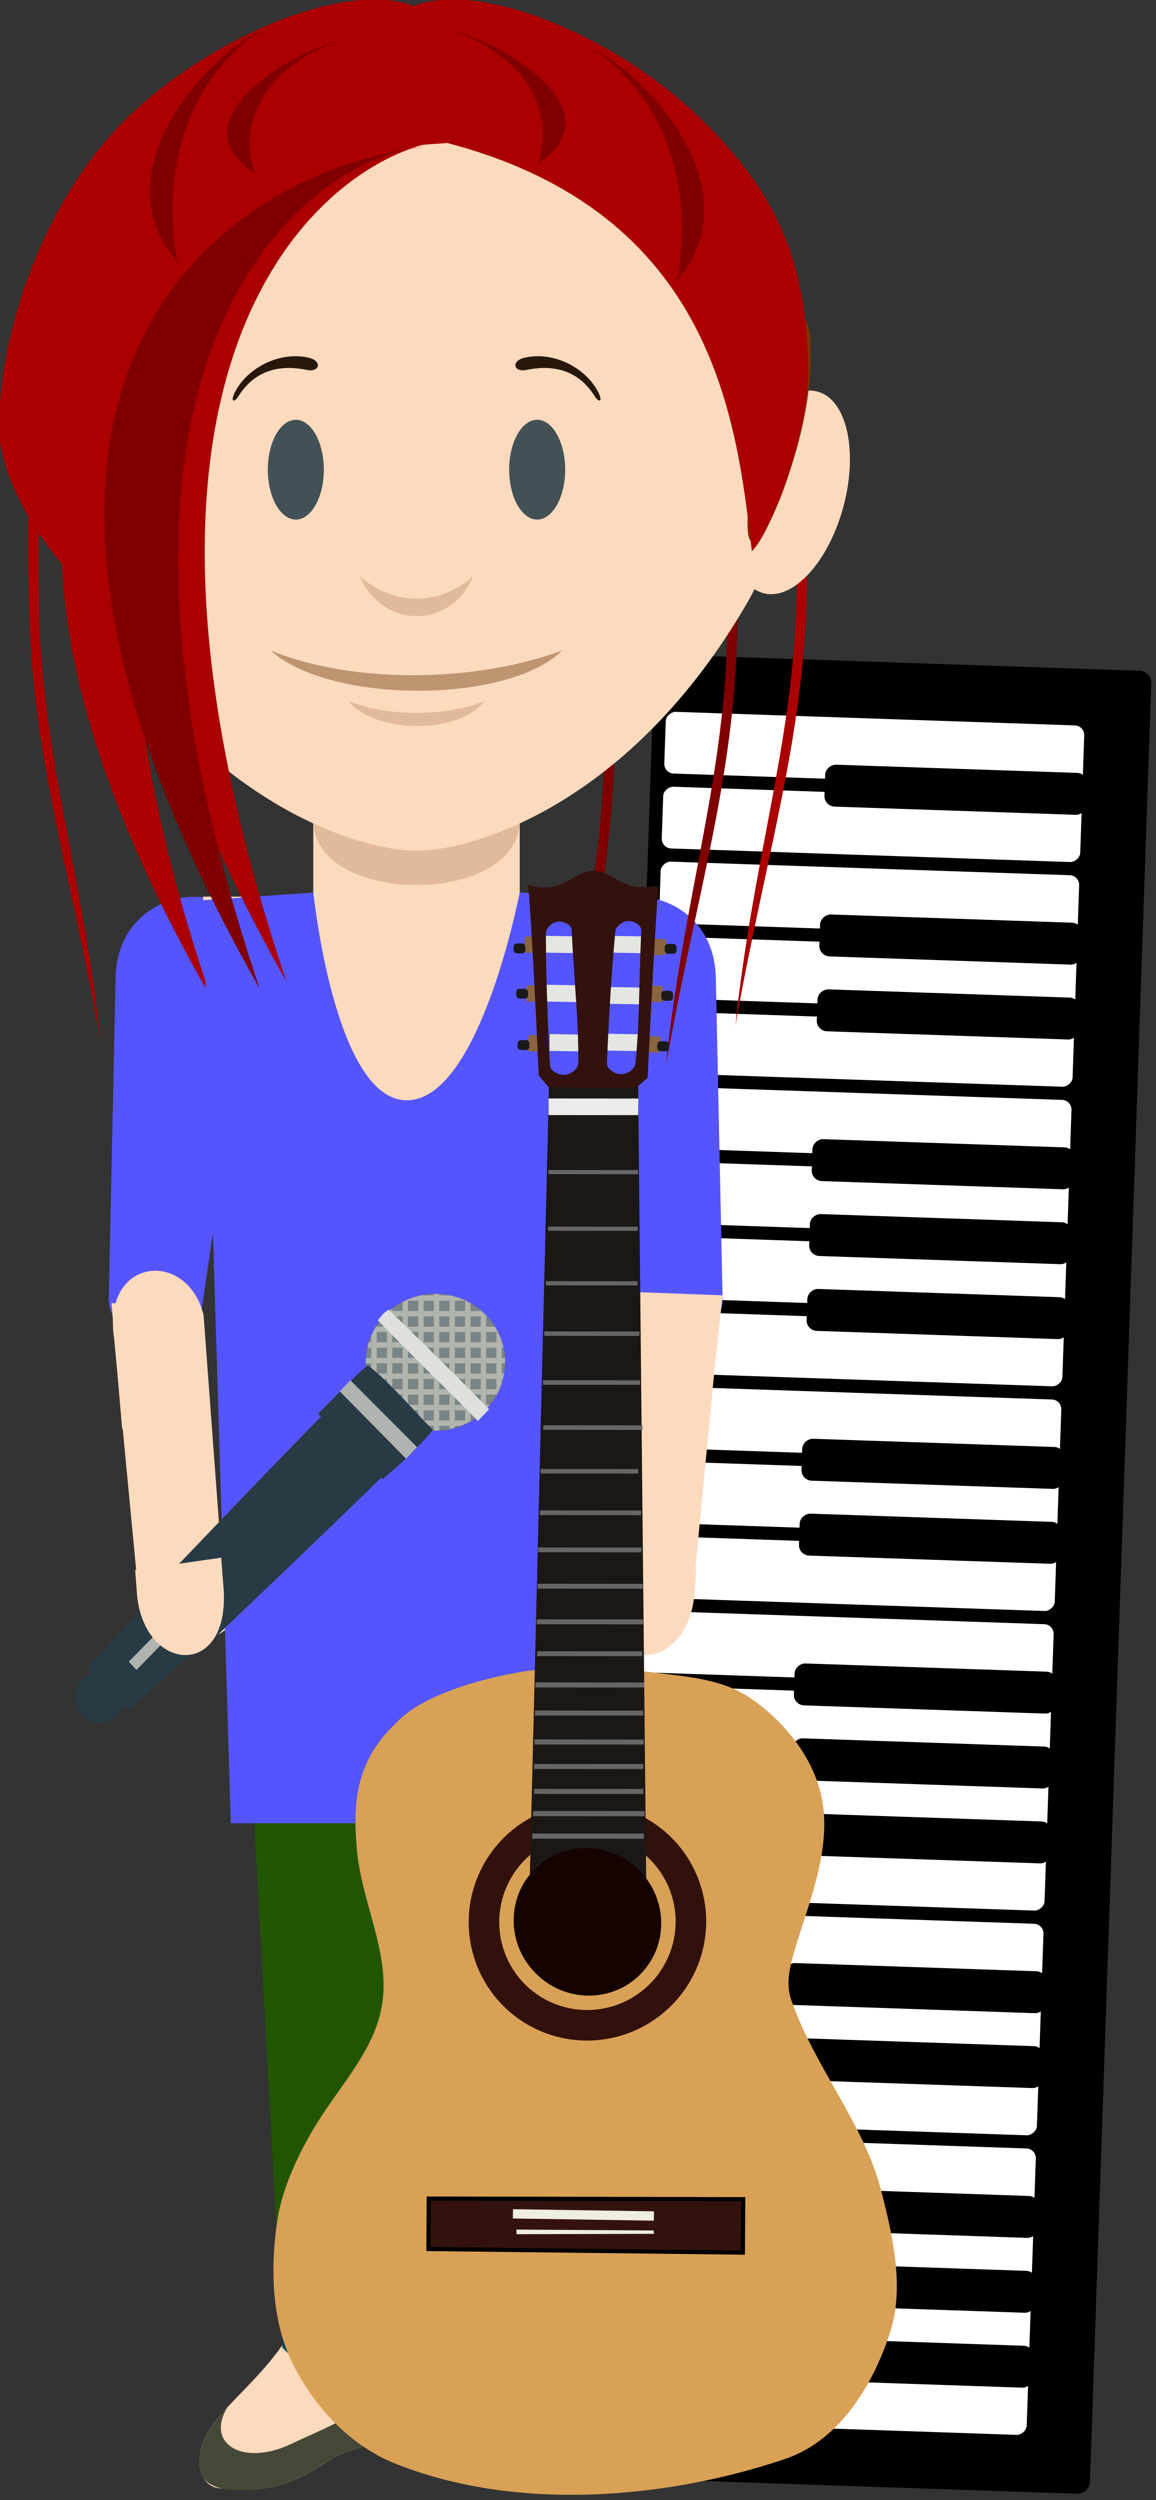 <?xml version="1.0" encoding="UTF-8" standalone="no"?>
<!-- Created with Inkscape (http://www.inkscape.org/) -->

<svg
   xmlns:dc="http://purl.org/dc/elements/1.1/"
   xmlns:cc="http://creativecommons.org/ns#"
   xmlns:rdf="http://www.w3.org/1999/02/22-rdf-syntax-ns#"
   xmlns:svg="http://www.w3.org/2000/svg"
   xmlns="http://www.w3.org/2000/svg"
   xmlns:sodipodi="http://sodipodi.sourceforge.net/DTD/sodipodi-0.dtd"
   xmlns:inkscape="http://www.inkscape.org/namespaces/inkscape"
   width="32.365mm"
   height="69.991mm"
   viewBox="0 0 114.68 248"
   id="svg12295"
   version="1.1"
   inkscape:version="0.91 r13725"
   sodipodi:docname="maria.svg"
   inkscape:export-filename="/home/piccolina/Escritorio/fundacion/megamente-web/Megamente/img/quien-soy/ejercicio3/maria.png"
   inkscape:export-xdpi="90"
   inkscape:export-ydpi="90">
  <rect x="0" y="0" width="114.68" height="248" fill="#333333" stroke="none"/>
  <defs
     id="defs12297" />
  <sodipodi:namedview
     id="base"
     pagecolor="#ffffff"
     bordercolor="#666666"
     borderopacity="1.0"
     inkscape:pageopacity="0.0"
     inkscape:pageshadow="2"
     inkscape:zoom="0.7"
     inkscape:cx="-244.83977"
     inkscape:cy="136.47573"
     inkscape:document-units="px"
     inkscape:current-layer="layer1"
     showgrid="false"
     fit-margin-top="0"
     fit-margin-left="0"
     fit-margin-right="0"
     fit-margin-bottom="0"
     inkscape:window-width="1366"
     inkscape:window-height="710"
     inkscape:window-x="0"
     inkscape:window-y="25"
     inkscape:window-maximized="1" />
  <g
     inkscape:label="Capa 1"
     inkscape:groupmode="layer"
     id="layer1"
     transform="translate(-346.912,-287.003)">
    <g
       id="g240"
       transform="matrix(1.25,0,0,-1.25,376.372,394.785)"
       style="fill:#e3687f;fill-opacity:1" />
    <g
       id="g4325"
       transform="matrix(0.78,0,0,0.78,76.24,117.576)">
      <g
         inkscape:label="Capa 1"
         id="layer1-2"
         transform="matrix(0.999,0.034,-0.034,0.999,-45.205,485.96)">
        <g
           id="g4572"
           transform="matrix(1.679,0,0,1.679,-112.309,-81.065)">
          <g
             transform="matrix(0,1,-1,0,492.529,-197.737)"
             id="g4461">
            <rect
               style="opacity:1;fill:#000000;fill-opacity:1;stroke:none;stroke-width:4;stroke-linejoin:round;stroke-miterlimit:4;stroke-dasharray:none;stroke-dashoffset:0;stroke-opacity:1"
               id="rect4147"
               width="138.214"
               height="37.679"
               x="125.893"
               y="108.568"
               ry="0.895" />
            <rect
               style="opacity:1;fill:#ffffff;fill-opacity:1;stroke:#000000;stroke-width:0.5;stroke-linejoin:round;stroke-miterlimit:4;stroke-dasharray:none;stroke-dashoffset:0;stroke-opacity:1"
               id="rect4149"
               width="5.179"
               height="32.232"
               x="129.946"
               y="113.255"
               ry="0.98" />
            <rect
               style="opacity:1;fill:#ffffff;fill-opacity:1;stroke:#000000;stroke-width:0.5;stroke-linejoin:round;stroke-miterlimit:4;stroke-dasharray:none;stroke-dashoffset:0;stroke-opacity:1"
               id="rect4149-3"
               width="5.179"
               height="32.232"
               x="135.625"
               y="113.255"
               ry="0.98" />
            <rect
               style="opacity:1;fill:#ffffff;fill-opacity:1;stroke:#000000;stroke-width:0.5;stroke-linejoin:round;stroke-miterlimit:4;stroke-dasharray:none;stroke-dashoffset:0;stroke-opacity:1"
               id="rect4149-6"
               width="5.179"
               height="32.232"
               x="141.304"
               y="113.255"
               ry="0.98" />
            <rect
               style="opacity:1;fill:#ffffff;fill-opacity:1;stroke:#000000;stroke-width:0.5;stroke-linejoin:round;stroke-miterlimit:4;stroke-dasharray:none;stroke-dashoffset:0;stroke-opacity:1"
               id="rect4149-7"
               width="5.179"
               height="32.232"
               x="146.982"
               y="113.255"
               ry="0.98" />
            <rect
               style="opacity:1;fill:#ffffff;fill-opacity:1;stroke:#000000;stroke-width:0.5;stroke-linejoin:round;stroke-miterlimit:4;stroke-dasharray:none;stroke-dashoffset:0;stroke-opacity:1"
               id="rect4149-7-5"
               width="5.179"
               height="32.232"
               x="152.661"
               y="113.255"
               ry="0.98" />
            <rect
               style="opacity:1;fill:#ffffff;fill-opacity:1;stroke:#000000;stroke-width:0.5;stroke-linejoin:round;stroke-miterlimit:4;stroke-dasharray:none;stroke-dashoffset:0;stroke-opacity:1"
               id="rect4149-7-6"
               width="5.179"
               height="32.232"
               x="158.339"
               y="113.255"
               ry="0.98" />
            <rect
               style="opacity:1;fill:#ffffff;fill-opacity:1;stroke:#000000;stroke-width:0.5;stroke-linejoin:round;stroke-miterlimit:4;stroke-dasharray:none;stroke-dashoffset:0;stroke-opacity:1"
               id="rect4149-7-2"
               width="5.179"
               height="32.232"
               x="164.018"
               y="113.255"
               ry="0.98" />
            <rect
               style="opacity:1;fill:#ffffff;fill-opacity:1;stroke:#000000;stroke-width:0.5;stroke-linejoin:round;stroke-miterlimit:4;stroke-dasharray:none;stroke-dashoffset:0;stroke-opacity:1"
               id="rect4149-7-9"
               width="5.179"
               height="32.232"
               x="169.696"
               y="113.255"
               ry="0.98" />
            <rect
               style="opacity:1;fill:#ffffff;fill-opacity:1;stroke:#000000;stroke-width:0.5;stroke-linejoin:round;stroke-miterlimit:4;stroke-dasharray:none;stroke-dashoffset:0;stroke-opacity:1"
               id="rect4149-7-1"
               width="5.179"
               height="32.232"
               x="175.375"
               y="113.255"
               ry="0.98" />
            <rect
               style="opacity:1;fill:#ffffff;fill-opacity:1;stroke:#000000;stroke-width:0.5;stroke-linejoin:round;stroke-miterlimit:4;stroke-dasharray:none;stroke-dashoffset:0;stroke-opacity:1"
               id="rect4149-7-27"
               width="5.179"
               height="32.232"
               x="181.054"
               y="113.255"
               ry="0.98" />
            <rect
               style="opacity:1;fill:#ffffff;fill-opacity:1;stroke:#000000;stroke-width:0.5;stroke-linejoin:round;stroke-miterlimit:4;stroke-dasharray:none;stroke-dashoffset:0;stroke-opacity:1"
               id="rect4149-7-0"
               width="5.179"
               height="32.232"
               x="186.732"
               y="113.255"
               ry="0.98" />
            <rect
               style="opacity:1;fill:#ffffff;fill-opacity:1;stroke:#000000;stroke-width:0.5;stroke-linejoin:round;stroke-miterlimit:4;stroke-dasharray:none;stroke-dashoffset:0;stroke-opacity:1"
               id="rect4149-7-93"
               width="5.179"
               height="32.232"
               x="192.411"
               y="113.255"
               ry="0.98" />
            <rect
               style="opacity:1;fill:#ffffff;fill-opacity:1;stroke:#000000;stroke-width:0.5;stroke-linejoin:round;stroke-miterlimit:4;stroke-dasharray:none;stroke-dashoffset:0;stroke-opacity:1"
               id="rect4149-7-60"
               width="5.179"
               height="32.232"
               x="198.089"
               y="113.255"
               ry="0.98" />
            <rect
               style="opacity:1;fill:#ffffff;fill-opacity:1;stroke:#000000;stroke-width:0.5;stroke-linejoin:round;stroke-miterlimit:4;stroke-dasharray:none;stroke-dashoffset:0;stroke-opacity:1"
               id="rect4149-7-62"
               width="5.179"
               height="32.232"
               x="203.768"
               y="113.255"
               ry="0.98" />
            <rect
               style="opacity:1;fill:#ffffff;fill-opacity:1;stroke:#000000;stroke-width:0.5;stroke-linejoin:round;stroke-miterlimit:4;stroke-dasharray:none;stroke-dashoffset:0;stroke-opacity:1"
               id="rect4149-7-61"
               width="5.179"
               height="32.232"
               x="209.446"
               y="113.255"
               ry="0.98" />
            <rect
               style="opacity:1;fill:#ffffff;fill-opacity:1;stroke:#000000;stroke-width:0.5;stroke-linejoin:round;stroke-miterlimit:4;stroke-dasharray:none;stroke-dashoffset:0;stroke-opacity:1"
               id="rect4149-7-8"
               width="5.179"
               height="32.232"
               x="215.125"
               y="113.255"
               ry="0.98" />
            <rect
               style="opacity:1;fill:#ffffff;fill-opacity:1;stroke:#000000;stroke-width:0.5;stroke-linejoin:round;stroke-miterlimit:4;stroke-dasharray:none;stroke-dashoffset:0;stroke-opacity:1"
               id="rect4149-7-7"
               width="5.179"
               height="32.232"
               x="220.804"
               y="113.255"
               ry="0.98" />
            <rect
               style="opacity:1;fill:#ffffff;fill-opacity:1;stroke:#000000;stroke-width:0.5;stroke-linejoin:round;stroke-miterlimit:4;stroke-dasharray:none;stroke-dashoffset:0;stroke-opacity:1"
               id="rect4149-7-92"
               width="5.179"
               height="32.232"
               x="226.482"
               y="113.255"
               ry="0.98" />
            <rect
               style="opacity:1;fill:#ffffff;fill-opacity:1;stroke:#000000;stroke-width:0.5;stroke-linejoin:round;stroke-miterlimit:4;stroke-dasharray:none;stroke-dashoffset:0;stroke-opacity:1"
               id="rect4149-7-02"
               width="5.179"
               height="32.232"
               x="232.161"
               y="113.255"
               ry="0.98" />
            <rect
               style="opacity:1;fill:#ffffff;fill-opacity:1;stroke:#000000;stroke-width:0.5;stroke-linejoin:round;stroke-miterlimit:4;stroke-dasharray:none;stroke-dashoffset:0;stroke-opacity:1"
               id="rect4149-7-3"
               width="5.179"
               height="32.232"
               x="237.839"
               y="113.255"
               ry="0.98" />
            <rect
               style="opacity:1;fill:#ffffff;fill-opacity:1;stroke:#000000;stroke-width:0.5;stroke-linejoin:round;stroke-miterlimit:4;stroke-dasharray:none;stroke-dashoffset:0;stroke-opacity:1"
               id="rect4149-7-75"
               width="5.179"
               height="32.232"
               x="243.518"
               y="113.255"
               ry="0.98" />
            <rect
               style="opacity:1;fill:#ffffff;fill-opacity:1;stroke:#000000;stroke-width:0.5;stroke-linejoin:round;stroke-miterlimit:4;stroke-dasharray:none;stroke-dashoffset:0;stroke-opacity:1"
               id="rect4149-7-922"
               width="5.179"
               height="32.232"
               x="249.196"
               y="113.255"
               ry="0.98" />
            <rect
               style="opacity:1;fill:#ffffff;fill-opacity:1;stroke:#000000;stroke-width:0.5;stroke-linejoin:round;stroke-miterlimit:4;stroke-dasharray:none;stroke-dashoffset:0;stroke-opacity:1"
               id="rect4149-7-89"
               width="5.179"
               height="32.232"
               x="254.875"
               y="113.255"
               ry="0.98" />
            <rect
               style="opacity:1;fill:#000000;fill-opacity:1;stroke:#000000;stroke-width:0.516;stroke-linejoin:round;stroke-miterlimit:4;stroke-dasharray:none;stroke-dashoffset:0;stroke-opacity:1"
               id="rect4178-5"
               width="2.663"
               height="19.359"
               x="134.044"
               y="113.408"
               ry="0.533" />
            <rect
               style="opacity:1;fill:#000000;fill-opacity:1;stroke:#000000;stroke-width:0.516;stroke-linejoin:round;stroke-miterlimit:4;stroke-dasharray:none;stroke-dashoffset:0;stroke-opacity:1"
               id="rect4178-5-7"
               width="2.663"
               height="19.359"
               x="145.401"
               y="113.408"
               ry="0.533" />
            <rect
               style="opacity:1;fill:#000000;fill-opacity:1;stroke:#000000;stroke-width:0.516;stroke-linejoin:round;stroke-miterlimit:4;stroke-dasharray:none;stroke-dashoffset:0;stroke-opacity:1"
               id="rect4178-5-3"
               width="2.663"
               height="19.359"
               x="151.079"
               y="113.408"
               ry="0.533" />
            <rect
               style="opacity:1;fill:#000000;fill-opacity:1;stroke:#000000;stroke-width:0.516;stroke-linejoin:round;stroke-miterlimit:4;stroke-dasharray:none;stroke-dashoffset:0;stroke-opacity:1"
               id="rect4178-5-6"
               width="2.663"
               height="19.359"
               x="162.436"
               y="113.408"
               ry="0.533" />
            <rect
               style="opacity:1;fill:#000000;fill-opacity:1;stroke:#000000;stroke-width:0.516;stroke-linejoin:round;stroke-miterlimit:4;stroke-dasharray:none;stroke-dashoffset:0;stroke-opacity:1"
               id="rect4178-5-1"
               width="2.663"
               height="19.359"
               x="168.115"
               y="113.408"
               ry="0.533" />
            <rect
               style="opacity:1;fill:#000000;fill-opacity:1;stroke:#000000;stroke-width:0.516;stroke-linejoin:round;stroke-miterlimit:4;stroke-dasharray:none;stroke-dashoffset:0;stroke-opacity:1"
               id="rect4178-5-2"
               width="2.663"
               height="19.359"
               x="173.794"
               y="113.408"
               ry="0.533" />
            <rect
               style="opacity:1;fill:#000000;fill-opacity:1;stroke:#000000;stroke-width:0.516;stroke-linejoin:round;stroke-miterlimit:4;stroke-dasharray:none;stroke-dashoffset:0;stroke-opacity:1"
               id="rect4178-5-9"
               width="2.663"
               height="19.359"
               x="185.151"
               y="113.408"
               ry="0.533" />
            <rect
               style="opacity:1;fill:#000000;fill-opacity:1;stroke:#000000;stroke-width:0.516;stroke-linejoin:round;stroke-miterlimit:4;stroke-dasharray:none;stroke-dashoffset:0;stroke-opacity:1"
               id="rect4178-5-31"
               width="2.663"
               height="19.359"
               x="190.829"
               y="113.408"
               ry="0.533" />
            <rect
               style="opacity:1;fill:#000000;fill-opacity:1;stroke:#000000;stroke-width:0.516;stroke-linejoin:round;stroke-miterlimit:4;stroke-dasharray:none;stroke-dashoffset:0;stroke-opacity:1"
               id="rect4178-5-94"
               width="2.663"
               height="19.359"
               x="202.187"
               y="113.408"
               ry="0.533" />
            <rect
               style="opacity:1;fill:#000000;fill-opacity:1;stroke:#000000;stroke-width:0.516;stroke-linejoin:round;stroke-miterlimit:4;stroke-dasharray:none;stroke-dashoffset:0;stroke-opacity:1"
               id="rect4178-5-78"
               width="2.663"
               height="19.359"
               x="207.865"
               y="113.408"
               ry="0.533" />
            <rect
               style="opacity:1;fill:#000000;fill-opacity:1;stroke:#000000;stroke-width:0.516;stroke-linejoin:round;stroke-miterlimit:4;stroke-dasharray:none;stroke-dashoffset:0;stroke-opacity:1"
               id="rect4178-5-4"
               width="2.663"
               height="19.359"
               x="213.544"
               y="113.408"
               ry="0.533" />
            <rect
               style="opacity:1;fill:#000000;fill-opacity:1;stroke:#000000;stroke-width:0.516;stroke-linejoin:round;stroke-miterlimit:4;stroke-dasharray:none;stroke-dashoffset:0;stroke-opacity:1"
               id="rect4178-5-5"
               width="2.663"
               height="19.359"
               x="224.901"
               y="113.408"
               ry="0.533" />
            <rect
               style="opacity:1;fill:#000000;fill-opacity:1;stroke:#000000;stroke-width:0.516;stroke-linejoin:round;stroke-miterlimit:4;stroke-dasharray:none;stroke-dashoffset:0;stroke-opacity:1"
               id="rect4178-5-0"
               width="2.663"
               height="19.359"
               x="230.579"
               y="113.408"
               ry="0.533" />
            <rect
               style="opacity:1;fill:#000000;fill-opacity:1;stroke:#000000;stroke-width:0.516;stroke-linejoin:round;stroke-miterlimit:4;stroke-dasharray:none;stroke-dashoffset:0;stroke-opacity:1"
               id="rect4178-5-36"
               width="2.663"
               height="19.359"
               x="241.937"
               y="113.408"
               ry="0.533" />
            <rect
               style="opacity:1;fill:#000000;fill-opacity:1;stroke:#000000;stroke-width:0.516;stroke-linejoin:round;stroke-miterlimit:4;stroke-dasharray:none;stroke-dashoffset:0;stroke-opacity:1"
               id="rect4178-5-10"
               width="2.663"
               height="19.359"
               x="247.615"
               y="113.408"
               ry="0.533" />
            <rect
               style="opacity:1;fill:#000000;fill-opacity:1;stroke:#000000;stroke-width:0.516;stroke-linejoin:round;stroke-miterlimit:4;stroke-dasharray:none;stroke-dashoffset:0;stroke-opacity:1"
               id="rect4178-5-63"
               width="2.663"
               height="19.359"
               x="253.294"
               y="113.408"
               ry="0.533" />
          </g>
        </g>
      </g>
      <g
         transform="matrix(1.25,0,0,-1.25,424.501,416.28)"
         id="g180">
        <path
           inkscape:connector-curvature="0"
           id="path182"
           style="fill:#fcdabe;fill-opacity:1;fill-rule:evenodd;stroke:none"
           d="m 0,0 1.891,25.454 c 1.636,6.744 10.463,6.593 9.185,-1.768 L 8.677,-1.223 0,0 Z" />
      </g>
      <g
         style="fill:#37abc8;fill-opacity:1"
         transform="matrix(1.25,0,0,-1.25,379.069,340.187)"
         id="g188">
        <path
           inkscape:connector-curvature="0"
           id="path190"
           style="fill:#5555ff;fill-opacity:1;fill-rule:evenodd;stroke:none"
           d="m 0,0 -5.284,-35.936 c -0.644,-4.383 -9.376,-1.982 -9.292,2.069 l 0.691,32.788 C -13.664,9.472 1.457,9.906 0,0" />
      </g>
      <g
         style="fill:#5555ff;fill-opacity:1"
         transform="matrix(1.25,0,0,-1.25,420.701,340.187)"
         id="g192">
        <path
           inkscape:connector-curvature="0"
           id="path194"
           style="fill:#5555ff;fill-opacity:1;fill-rule:evenodd;stroke:none"
           d="m 0,0 5.284,-35.936 c 0.644,-4.383 9.376,-1.982 9.292,2.07 L 13.887,-1.079 C 13.665,9.471 -1.457,9.906 0,0" />
      </g>
      <g
         transform="matrix(1.25,0,0,-1.25,427.154,331.238)"
         id="g196">
        <path
           inkscape:connector-curvature="0"
           id="path198"
           style="fill:#fcdabe;fill-opacity:1;fill-rule:evenodd;stroke:none"
           d="m 0,0 -8.326,-62.257 -13.705,0 -14.2,0 L -43.465,0 0,0 Z" />
      </g>
      <g
         transform="matrix(1.25,0,0,-1.25,375.269,416.28)"
         id="g176">
        <path
           inkscape:connector-curvature="0"
           id="path178"
           style="fill:#fcdabe;fill-opacity:1;fill-rule:evenodd;stroke:none"
           d="m 0,0 -1.891,25.454 c -1.634,6.744 -10.373,5.938 -9.096,-2.424 L -8.677,-1.223 0,0 Z" />
      </g>
      <g
         transform="matrix(1.25,0,0,-1.25,382.992,515.345)"
         id="g200">
        <path
           inkscape:connector-curvature="0"
           id="path202"
           style="fill:#fcdabe;fill-opacity:1;fill-rule:evenodd;stroke:none"
           d="m 0,0 c -3.09,-4.474 -7.206,-7.048 -8.235,-10.275 -0.581,-1.826 -0.148,-4.133 1.706,-4.363 7.978,-0.987 10.297,2.933 13.139,3.729 C 11.522,-9.531 11.647,-6.706 9.661,0 7.673,6.706 2.487,4.185 0,0" />
      </g>
      <g
         style="fill:#fcdabe;fill-opacity:1"
         transform="matrix(1.25,0,0,-1.25,377.17,409.059)"
         id="g204">
        <path
           sodipodi:nodetypes="ccccccccc"
           inkscape:connector-curvature="0"
           id="path206"
           style="fill:#225500;fill-opacity:1;fill-rule:evenodd;stroke:none"
           d="M 0,0 36.508,0 31.958,-84.992 22.19,-85.028 l -1.965,64.67 c -0.155,5.128 -3.786,5.158 -3.942,0 l -1.964,-64.67 -9.661,0 z" />
      </g>
      <g
         transform="matrix(1.25,0,0,-1.25,425.42,415.323)"
         id="g208">
        <path
           inkscape:connector-curvature="0"
           id="path210"
           style="fill:#fcdabe;fill-opacity:1;fill-rule:evenodd;stroke:none"
           d="m 0,0 0,0 c -0.352,0.237 -0.793,-0.239 -0.825,-0.656 l -0.46,-6.162 c -0.032,-0.417 0.369,-0.624 0.721,-0.861 l 0,-10e-4 c 0.353,-0.237 0.793,0.239 0.825,0.657 l 0.46,6.161 C 0.753,-0.445 0.424,-0.056 0,0" />
      </g>
      <g
         transform="matrix(1.25,0,0,-1.25,424.369,418.617)"
         id="g212">
        <path
           inkscape:connector-curvature="0"
           id="path214"
           style="fill:#fcdabe;fill-opacity:1;fill-rule:evenodd;stroke:none"
           d="M 0,0 0.202,2.65 8.956,1.39 8.755,-1.26 C 7.907,-9.239 -0.993,-9.688 0,0" />
      </g>
      <g
         transform="matrix(1.25,0,0,-1.25,399.987,289.062)"
         id="g216">
        <path
           inkscape:connector-curvature="0"
           id="path218"
           style="fill:#fcdabe;fill-opacity:1;fill-rule:evenodd;stroke:none"
           d="m 0,0 0,0 c 5.778,0 10.504,-4.726 10.504,-10.503 l 0,-22.805 c 0,-5.777 -4.726,-10.503 -10.504,-10.503 -5.776,0 -10.502,4.726 -10.502,10.503 l 0,22.805 C -10.502,-4.726 -5.776,0 0,0" />
      </g>
      <g
         transform="matrix(1.25,0,0,-1.25,413.116,321.548)"
         id="g220">
        <path
           inkscape:connector-curvature="0"
           id="path222"
           style="fill:#e0ba9b;fill-opacity:1;fill-rule:evenodd;stroke:none"
           d="M 0,0 0,0 C 0,-8.77 -21.005,-8.77 -21.005,0 -21.005,8.769 0,8.769 0,0" />
      </g>
      <path
         sodipodi:nodetypes="cacac"
         inkscape:connector-curvature="0"
         id="path322-5-3-5"
         style="fill:#800000;fill-opacity:1;fill-rule:evenodd;stroke:none"
         d="m 436.402,262.653 c 5.111,1.572 4.602,23.264 4.371,35.029 -0.364,18.592 -5.283,33.654 -9.071,55.043 2.179,-20.802 7.244,-35.699 7.777,-53.817 0.357,-12.123 0.056,-35.765 -3.078,-36.256 z" />
      <path
         sodipodi:nodetypes="cacac"
         inkscape:connector-curvature="0"
         id="path322-5-3-6"
         style="fill:#800000;fill-opacity:1;fill-rule:evenodd;stroke:none"
         d="m 420.745,278.31 c 5.111,1.572 4.602,23.264 4.371,35.029 -0.364,18.592 -5.283,33.654 -9.071,55.043 2.179,-20.802 7.244,-35.699 7.777,-53.817 0.357,-12.123 0.056,-35.765 -3.078,-36.256 z" />
      <g
         transform="matrix(1.25,0,0,-1.25,399.987,221.035)"
         id="g224">
        <path
           inkscape:connector-curvature="0"
           id="path226"
           style="fill:#fcdabe;fill-opacity:1;fill-rule:evenodd;stroke:none"
           d="M 0,0 C -45.955,0 -42.435,-43.08 -33.667,-58.237 -21.701,-78.922 -5.608,-83.499 0,-83.499 c 5.61,0 21.703,4.577 33.669,25.262 C 42.437,-43.08 45.956,0 0,0" />
      </g>
      <g
         transform="matrix(1.25,0,0,-1.25,374.35,415.324)"
         id="g228">
        <path
           inkscape:connector-curvature="0"
           id="path230"
           style="fill:#fcdabe;fill-opacity:1;fill-rule:evenodd;stroke:none"
           d="m 0,0 0.002,0.001 c 0.351,0.238 0.791,-0.239 0.823,-0.656 l 0.46,-6.162 C 1.317,-7.234 0.916,-7.441 0.564,-7.678 l 0,-0.001 c -0.353,-0.237 -0.793,0.239 -0.825,0.657 l -0.46,6.161 C -0.752,-0.444 -0.424,-0.056 0,0" />
      </g>
      <g
         transform="matrix(1.25,0,0,-1.25,437.908,339.804)"
         id="g236">
        <path
           sodipodi:nodetypes="ccccccccc"
           inkscape:connector-curvature="0"
           id="path238"
           style="fill:#fcdabe;fill-opacity:1;fill-rule:evenodd;stroke:none"
           d="m -11.112,-5.051 -4.593,-10.245 -0.373,3.274 3.995,-43.382 -36.508,0 0.396,41.111 0.022,3.607 -0.34,12.285 c 17.853,-5.433 15.206,-7.278 39.482,3.726" />
      </g>
      <g
         transform="matrix(1.25,0,0,-1.25,417.008,515.345)"
         id="g244">
        <path
           sodipodi:nodetypes="cccccc"
           inkscape:connector-curvature="0"
           id="path246"
           style="fill:#fcdabe;fill-opacity:1;fill-rule:evenodd;stroke:none"
           d="m 0,0 c 3.092,-4.474 7.208,-7.048 8.237,-10.275 0.581,-1.826 0.148,-4.133 -1.706,-4.363 -7.979,-0.987 -10.298,2.933 -13.139,3.729 -4.912,1.378 -4.894,4.882 -2.908,11.588 C -2.278,-0.83 -3.664,-0.458 0,0" />
      </g>
      <path
         sodipodi:nodetypes="cacac"
         inkscape:connector-curvature="0"
         id="path322-5-3"
         style="fill:#aa0000;fill-opacity:1;fill-rule:evenodd;stroke:none"
         d="m 445.241,257.602 c 5.111,1.572 4.602,23.264 4.371,35.029 -0.364,18.592 -5.283,33.654 -9.071,55.043 2.179,-20.802 7.244,-35.699 7.777,-53.817 0.357,-12.123 0.056,-35.765 -3.078,-36.256 z" />
      <g
         transform="matrix(1.25,0,0,-1.25,450.926,266.993)"
         id="g252">
        <path
           inkscape:connector-curvature="0"
           id="path254"
           style="fill:#fcdabe;fill-opacity:1;fill-rule:evenodd;stroke:none"
           d="M 0,0 C -2.988,0.742 -6.619,-3.255 -8.109,-8.928 -9.6,-14.6 -8.385,-19.8 -5.395,-20.542 c 2.988,-0.743 6.619,3.255 8.109,8.928 C 4.205,-5.942 2.99,-0.742 0,0" />
      </g>
      <g
         transform="matrix(1.25,0,0,-1.25,415.335,283.289)"
         id="g256">
        <path
           inkscape:connector-curvature="0"
           id="path258"
           style="fill:#425156;fill-opacity:1;fill-rule:evenodd;stroke:none"
           d="m 0,0 c 1.569,0 2.85,2.28 2.85,5.077 0,2.797 -1.281,5.078 -2.85,5.078 -1.569,0 -2.85,-2.281 -2.85,-5.078 C -2.85,2.28 -1.569,0 0,0" />
      </g>
      <g
         transform="matrix(1.25,0,0,-1.25,384.641,283.289)"
         id="g260">
        <path
           inkscape:connector-curvature="0"
           id="path262"
           style="fill:#425156;fill-opacity:1;fill-rule:evenodd;stroke:none"
           d="m 0,0 c 1.569,0 2.85,2.28 2.85,5.077 0,2.797 -1.281,5.078 -2.85,5.078 -1.569,0 -2.851,-2.281 -2.851,-5.078 C -2.851,2.28 -1.569,0 0,0" />
      </g>
      <g
         transform="matrix(1.25,0,0,-1.25,418.522,299.93)"
         id="g264">
        <path
           inkscape:connector-curvature="0"
           id="path266"
           style="fill:#bf9470;fill-opacity:1;fill-rule:evenodd;stroke:none"
           d="M 0,0 C -5.526,-5.502 -23.795,-5.431 -29.655,0 -21.523,-3.389 -8.977,-3.339 0,0" />
      </g>
      <g
         transform="matrix(1.25,0,0,-1.25,407.193,290.467)"
         id="g268">
        <path
           inkscape:connector-curvature="0"
           id="path270"
           style="fill:#e0ba9b;fill-opacity:1;fill-rule:evenodd;stroke:none"
           d="M 0,0 C -2.212,-5.484 -9.317,-5.388 -11.529,0 -8.29,-2.995 -3.414,-3.135 0,0" />
      </g>
      <g
         style="fill:#803300;fill-opacity:1"
         transform="matrix(1.25,0,0,-1.25,365.439,256.097)"
         id="g272">
        <path
           inkscape:connector-curvature="0"
           id="path274"
           style="fill:#803300;fill-opacity:1;fill-rule:evenodd;stroke:none"
           d="m 0,0 c -6.959,-6.098 -6.52,-14.909 -6.048,-21.018 0.474,-6.109 -2.215,-1.798 -3.861,2.992 -1.645,4.79 -2.819,9.617 -2.448,15.023 C -11.989,2.403 3.319,11.057 0,0" />
      </g>
      <g
         style="fill:#803300;fill-opacity:1"
         transform="matrix(1.25,0,0,-1.25,434.589,256.097)"
         id="g276">
        <path
           inkscape:connector-curvature="0"
           id="path278"
           style="fill:#803300;fill-opacity:1;fill-rule:evenodd;stroke:none"
           d="m 0,0 c 6.959,-6.098 6.522,-14.909 6.048,-21.018 -0.472,-6.109 2.217,-1.798 3.861,2.992 1.647,4.79 2.819,9.617 2.45,15.023 C 11.991,2.403 -3.318,11.057 0,0" />
      </g>
      <g
         style="fill:#004455"
         transform="matrix(1.25,0,0,-1.25,375.938,523.349)"
         id="g280">
        <path
           inkscape:connector-curvature="0"
           id="path282"
           style="fill:#454837;fill-opacity:1;fill-rule:evenodd;stroke:none"
           d="m 0,0 c -1.201,-1.3 -2.163,-2.529 -2.591,-3.872 -1.503,-4.717 2.698,-4.841 6.13,-4.398 4.576,0.59 6.485,3.14 8.715,3.764 4.412,1.239 4.962,3.644 3.587,8.982 C 15.652,-0.181 11.296,-1.447 6.46,-3.741 1.623,-6.036 -2.276,-3.764 0,0" />
      </g>
      <g
         style="fill:#004455"
         transform="matrix(1.25,0,0,-1.25,424.067,523.349)"
         id="g284">
        <path
           inkscape:connector-curvature="0"
           id="path286"
           style="fill:#454837;fill-opacity:1;fill-rule:evenodd;stroke:none"
           d="m 0,0 c 1.201,-1.3 2.163,-2.529 2.591,-3.872 1.72,-5.4 -4.411,-4.992 -7.877,-4.053 -3.36,0.911 -5.044,2.881 -6.966,3.419 -4.412,1.239 -4.964,3.644 -3.589,8.982 0.189,-4.657 4.545,-5.923 9.381,-8.217 C -1.623,-6.036 2.276,-3.764 0,0" />
      </g>
      <g
         transform="matrix(1.25,0,0,-1.25,408.598,306.395)"
         id="g288">
        <path
           inkscape:connector-curvature="0"
           id="path290"
           style="fill:#e0ba9b;fill-opacity:1;fill-rule:evenodd;stroke:none"
           d="M 0,0 C -2.566,-3.388 -11.055,-3.335 -13.776,0 -9.806,-1.571 -3.969,-1.577 0,0" />
      </g>
      <g
         style="fill:#28170b;fill-opacity:1"
         transform="matrix(1.25,0,0,-1.25,413.729,262.705)"
         id="g292">
        <path
           inkscape:connector-curvature="0"
           id="path294"
           style="fill:#28170b;fill-opacity:1;fill-rule:evenodd;stroke:none"
           d="m 0,0 c 2.795,0.658 6.007,-0.865 7.383,-3.288 0.691,-1.214 0.22,-1.36 -0.249,-0.617 -1.82,2.886 -4.548,3.162 -6.959,2.66 C -1.1,-1.51 -1.43,-0.336 0,0" />
      </g>
      <g
         style="fill:#28170b;fill-opacity:1"
         transform="matrix(1.25,0,0,-1.25,386.274,262.705)"
         id="g296">
        <path
           inkscape:connector-curvature="0"
           id="path298"
           style="fill:#28170b;fill-opacity:1;fill-rule:evenodd;stroke:none"
           d="m 0,0 c -2.795,0.658 -6.007,-0.865 -7.385,-3.288 -0.689,-1.214 -0.218,-1.36 0.251,-0.617 1.82,2.886 4.548,3.162 6.957,2.66 C 1.1,-1.51 1.43,-0.336 0,0" />
      </g>
      <g
         style="fill:#fcdabe;fill-opacity:1"
         transform="matrix(1.25,0,0,-1.25,373.862,397.327)"
         id="g300">
        <path
           sodipodi:nodetypes="cccccc"
           inkscape:connector-curvature="0"
           id="path302"
           style="fill:#fcdabe;fill-opacity:1;fill-rule:evenodd;stroke:none"
           d="M -0.202,-0.354 -1.024,10.906 l -9.111,0.612 1.084,-12.772 8.847,0.345 z" />
      </g>
      <g
         style="fill:#fcdabe;fill-opacity:1"
         transform="matrix(1.25,0,0,-1.25,425.861,397.327)"
         id="g304">
        <path
           sodipodi:nodetypes="ccccc"
           inkscape:connector-curvature="0"
           id="path306"
           style="fill:#fcdabe;fill-opacity:1;fill-rule:evenodd;stroke:none"
           d="M 0,0 0.762,12.668 10.455,12.31 8.976,-0.699 Z" />
      </g>
      <g
         style="fill:#aa0000;fill-opacity:1"
         transform="matrix(1.33,0,0,-1.524,399.615,238.935)"
         id="g312">
        <path
           sodipodi:nodetypes="ccccccccc"
           inkscape:connector-curvature="0"
           id="path314"
           style="fill:#aa0000;fill-opacity:1;fill-rule:evenodd;stroke:none"
           d="m 3.229,2.32 c 25.475,-5.826 27.669,-23.098 29.122,-34.068 1.879,1.579 5.474,10.002 5.386,15.346 C 37.591,-7.499 34.689,-1.73 27.259,4.524 19.164,11.34 6.252,15.928 0,13.751 -6.252,15.928 -19.164,11.34 -27.259,4.524 c -7.43,-6.254 -12.231,-16.829 -12.377,-25.732 -0.088,-5.344 5.596,-11.447 7.475,-13.026 1.453,10.97 7.258,30.562 32.731,36.388" />
      </g>
      <g
         style="fill:#aa0000;fill-opacity:1"
         transform="matrix(1.25,0,0,-1.25,373.432,342.842)"
         id="g316">
        <path
           sodipodi:nodetypes="ccc"
           inkscape:connector-curvature="0"
           id="path318"
           style="fill:#aa0000;fill-opacity:1;fill-rule:evenodd;stroke:none"
           d="m 0,0 c -22.253,66.233 10.575,84.984 21.308,85.508 -17.892,-1.717 -57.722,-21.754 -21.451,-85.651" />
      </g>
      <path
         sodipodi:nodetypes="caccacc"
         inkscape:connector-curvature="0"
         id="path13145"
         d="m 395.611,517.724 c 0,0 -6.051,1.707 -8.929,0.893 -1.512,-0.428 -3.75,-2.857 -3.75,-2.857 l -0.179,-2.857 c 0,0 3.062,2.028 4.821,2.321 2.483,0.414 7.5,-0.893 7.5,-0.893 z"
         style="fill:#004455;fill-opacity:1;fill-rule:evenodd;stroke:none;stroke-width:1px;stroke-linecap:butt;stroke-linejoin:miter;stroke-opacity:1" />
      <path
         sodipodi:nodetypes="caccacc"
         inkscape:connector-curvature="0"
         id="path13145-3"
         d="m 404.38,517.724 c 0,0 6.051,1.707 8.929,0.893 1.512,-0.428 3.75,-2.857 3.75,-2.857 l 0.179,-2.857 c 0,0 -3.062,2.028 -4.821,2.321 -2.483,0.414 -7.5,-0.893 -7.5,-0.893 z"
         style="fill:#004455;fill-opacity:1;fill-rule:evenodd;stroke:none;stroke-width:1px;stroke-linecap:butt;stroke-linejoin:miter;stroke-opacity:1" />
      <g
         style="fill:#aa0000;fill-opacity:1"
         transform="matrix(-0.658,0,0,-1.25,356.329,344.504)"
         id="g320-7">
        <path
           sodipodi:nodetypes="cacac"
           inkscape:connector-curvature="0"
           id="path322-5"
           style="fill:#aa0000;fill-opacity:1;fill-rule:evenodd;stroke:none"
           d="M 1.883,67.986 C 9.651,66.729 8.876,49.375 8.526,39.963 7.972,25.09 0.496,13.04 -5.26,-4.071 -1.948,12.57 5.75,24.488 6.56,38.982 c 0.542,9.699 0.085,28.612 -4.677,29.004 z" />
      </g>
      <g
         style="fill:#37abc8;fill-opacity:1"
         transform="matrix(1.25,0,0,-2.309,372.822,331.695)"
         id="g308">
        <path
           sodipodi:nodetypes="cccccccacc"
           inkscape:connector-curvature="0"
           id="path310"
           style="fill:#5555ff;fill-opacity:1;fill-rule:evenodd;stroke:none"
           d="m 0,0 1.666,-29.819 1.174,-21.019 37.786,0 1.127,20.209 L 43.465,0 32.235,0.432 c 0,0 -4.117,-11.658 -11.683,-11.449 C 13.366,-10.819 11.239,0.42 11.239,0.42 Z" />
      </g>
      <path
         sodipodi:nodetypes="ccc"
         inkscape:connector-curvature="0"
         id="path322-6"
         style="fill:#aa0000;fill-opacity:1;fill-rule:evenodd;stroke:none"
         d="m 404.389,235.009 c -22.365,2.146 -66.35,27.014 -20.966,106.974 -27.772,-82.702 7.548,-106.319 20.966,-106.974 z" />
      <g
         style="fill:#800000;fill-opacity:1"
         transform="matrix(-1.25,0,0,-1.25,379.991,342.842)"
         id="g320">
        <path
           sodipodi:nodetypes="ccc"
           inkscape:connector-curvature="0"
           id="path322"
           style="fill:#800000;fill-opacity:1;fill-rule:evenodd;stroke:none"
           d="M -16.808,85.508 C 1.084,83.791 36.272,63.897 -0.036,-0.071 22.182,66.09 -6.074,84.984 -16.808,85.508 Z" />
      </g>
      <g
         style="fill:#800000"
         transform="matrix(-0.3,0,0,-0.3,369.991,254.566)"
         id="g320-9-88">
        <path
           sodipodi:nodetypes="ccc"
           inkscape:connector-curvature="0"
           id="path322-4-5"
           style="fill:#800000;fill-opacity:1;fill-rule:evenodd;stroke:none"
           d="M -39.442,112.907 C -21.55,111.19 37.812,55.149 1.504,13.815 13,78.785 -28.708,112.383 -39.442,112.907 Z" />
      </g>
      <g
         style="fill:#800000"
         transform="matrix(0.3,0,0,-0.3,432.685,256.984)"
         id="g320-9-88-0">
        <path
           sodipodi:nodetypes="ccc"
           inkscape:connector-curvature="0"
           id="path322-4-5-9"
           style="fill:#800000;fill-opacity:1;fill-rule:evenodd;stroke:none"
           d="M -39.442,112.907 C -21.55,111.19 37.812,55.149 1.504,13.815 13,78.785 -28.708,112.383 -39.442,112.907 Z" />
      </g>
      <g
         style="fill:#800000"
         transform="matrix(-0.3,0,0,-0.172,379.819,241.587)"
         id="g320-9-88-6">
        <path
           sodipodi:nodetypes="ccc"
           inkscape:connector-curvature="0"
           id="path322-4-5-3"
           style="fill:#800000;fill-opacity:1;fill-rule:evenodd;stroke:none"
           d="M -39.442,112.907 C -21.55,111.19 37.812,55.149 1.504,13.815 13,78.785 -28.708,112.383 -39.442,112.907 Z" />
      </g>
      <g
         style="fill:#800000"
         transform="matrix(0.3,0,0,-0.172,415.007,240.324)"
         id="g320-9-88-6-8">
        <path
           sodipodi:nodetypes="ccc"
           inkscape:connector-curvature="0"
           id="path322-4-5-3-5"
           style="fill:#800000;fill-opacity:1;fill-rule:evenodd;stroke:none"
           d="M -39.442,112.907 C -21.55,111.19 37.812,55.149 1.504,13.815 13,78.785 -28.708,112.383 -39.442,112.907 Z" />
      </g>
      <g
         inkscape:label="Capa 1"
         id="layer1-6"
         transform="matrix(0.137,0,0,0.137,483.633,354.152)">
        <g
           id="g4391">
          <ellipse
             ry="63.398"
             rx="64.66"
             cy="264.948"
             cx="-592.96"
             id="path4147"
             style="color:#000000;clip-rule:nonzero;display:inline;overflow:visible;visibility:visible;opacity:1;isolation:auto;mix-blend-mode:normal;color-interpolation:sRGB;color-interpolation-filters:linearRGB;solid-color:#000000;solid-opacity:1;fill:#798486;fill-opacity:1;fill-rule:nonzero;stroke:#71716f;stroke-width:0.429;stroke-linecap:round;stroke-linejoin:round;stroke-miterlimit:4;stroke-dasharray:none;stroke-dashoffset:0;stroke-opacity:1;color-rendering:auto;image-rendering:auto;shape-rendering:auto;text-rendering:auto;enable-background:accumulate" />
          <path
             id="path4149"
             d="m -592.959,201.551 a 64.66,63.398 0 0 0 -1.49,0.051 l 0,1.248 -9.521,0 0,-0.373 a 64.66,63.398 0 0 0 -19.521,6.648 l 0,8.246 -9.52,0 0,-2.182 a 64.66,63.398 0 0 0 -7.756,7.182 l 2.756,0 0,9.52 -9.521,0 0,-0.811 a 64.66,63.398 0 0 0 -5,9.227 l 0,6.105 -2.252,0 a 64.66,63.398 0 0 0 -1.301,5 l 3.553,0 0,9.521 -4.881,0 a 64.66,63.398 0 0 0 -0.205,4.016 64.66,63.398 0 0 0 0.035,0.984 l 5.051,0 0,9.52 -4.18,0 a 64.66,63.398 0 0 0 1.117,5 l 3.062,0 0,8.984 a 64.66,63.398 0 0 0 5,9.484 l 0,-3.947 9.521,0 0,9.521 -5.473,0 a 64.66,63.398 0 0 0 4.555,5 l 0.918,0 0,0.838 a 64.66,63.398 0 0 0 5,4.299 l 0,-5.137 9.52,0 0,9.521 -3.074,0 a 64.66,63.398 0 0 0 10.316,5 l 7.279,0 0,2.271 a 64.66,63.398 0 0 0 5,1.064 l 0,-3.336 9.521,0 0,4.256 a 64.66,63.398 0 0 0 1.49,0.072 64.66,63.398 0 0 0 3.51,-0.121 l 0,-4.207 9.521,0 0,2.957 a 64.66,63.398 0 0 0 5,-1.178 l 0,-1.779 5.443,0 a 64.66,63.398 0 0 0 10.176,-5 l -1.1,0 0,-9.521 9.521,0 0,3.496 a 64.66,63.398 0 0 0 8.387,-8.496 l -3.387,0 0,-9.521 9.521,0 0,0.607 a 64.66,63.398 0 0 0 5,-11.422 l 0,-3.707 1.02,0 a 64.66,63.398 0 0 0 1.08,-5 l -2.1,0 0,-9.52 3.016,0 a 64.66,63.398 0 0 0 0.051,-0.984 64.66,63.398 0 0 0 -0.145,-4.016 l -2.922,0 0,-9.521 1.492,0 a 64.66,63.398 0 0 0 -1.318,-5 l -0.174,0 0,-0.516 a 64.66,63.398 0 0 0 -6.486,-14.006 l -8.035,0 0,-9.52 0.738,0 a 64.66,63.398 0 0 0 -5.738,-5.531 l 0,0.531 -9.521,0 0,-7.127 a 64.66,63.398 0 0 0 -19.564,-7.395 l -9.477,0 0,-1.127 a 64.66,63.398 0 0 0 -3.51,-0.172 z m -25.533,6.299 9.521,0 0,9.521 -9.521,0 0,-9.521 z m 14.521,0 9.521,0 0,9.521 -9.521,0 0,-9.521 z m 14.521,0 9.521,0 0,9.521 -9.521,0 0,-9.521 z m 14.521,0 9.52,0 0,9.521 -9.52,0 0,-9.521 z m -58.084,14.521 9.52,0 0,9.52 -9.52,0 0,-9.52 z m 14.52,0 9.521,0 0,9.52 -9.521,0 0,-9.52 z m 14.521,0 9.521,0 0,9.52 -9.521,0 0,-9.52 z m 14.521,0 9.521,0 0,9.52 -9.521,0 0,-9.52 z m 14.521,0 9.52,0 0,9.52 -9.52,0 0,-9.52 z m 14.52,0 9.521,0 0,9.52 -9.521,0 0,-9.52 z m -87.125,14.52 9.521,0 0,9.521 -9.521,0 0,-9.521 z m 14.521,0 9.52,0 0,9.521 -9.52,0 0,-9.521 z m 14.52,0 9.521,0 0,9.521 -9.521,0 0,-9.521 z m 14.521,0 9.521,0 0,9.521 -9.521,0 0,-9.521 z m 14.521,0 9.521,0 0,9.521 -9.521,0 0,-9.521 z m 14.521,0 9.52,0 0,9.521 -9.52,0 0,-9.521 z m 14.52,0 9.521,0 0,9.521 -9.521,0 0,-9.521 z m 14.521,0 9.521,0 0,9.521 -9.521,0 0,-9.521 z m -101.646,14.521 9.521,0 0,9.521 -9.521,0 0,-9.521 z m 14.521,0 9.52,0 0,9.521 -9.52,0 0,-9.521 z m 14.52,0 9.521,0 0,9.521 -9.521,0 0,-9.521 z m 14.521,0 9.521,0 0,9.521 -9.521,0 0,-9.521 z m 14.521,0 9.521,0 0,9.521 -9.521,0 0,-9.521 z m 14.521,0 9.52,0 0,9.521 -9.52,0 0,-9.521 z m 14.52,0 9.521,0 0,9.521 -9.521,0 0,-9.521 z m 14.521,0 9.521,0 0,9.521 -9.521,0 0,-9.521 z m -101.646,14.521 9.521,0 0,9.52 -9.521,0 0,-9.52 z m 14.521,0 9.52,0 0,9.52 -9.52,0 0,-9.52 z m 14.52,0 9.521,0 0,9.52 -9.521,0 0,-9.52 z m 14.521,0 9.521,0 0,9.52 -9.521,0 0,-9.52 z m 14.521,0 9.521,0 0,9.52 -9.521,0 0,-9.52 z m 14.521,0 9.52,0 0,9.52 -9.52,0 0,-9.52 z m 14.52,0 9.521,0 0,9.52 -9.521,0 0,-9.52 z m 14.521,0 9.521,0 0,9.52 -9.521,0 0,-9.52 z m -101.646,14.52 9.521,0 0,9.521 -9.521,0 0,-9.521 z m 14.521,0 9.52,0 0,9.521 -9.52,0 0,-9.521 z m 14.52,0 9.521,0 0,9.521 -9.521,0 0,-9.521 z m 14.521,0 9.521,0 0,9.521 -9.521,0 0,-9.521 z m 14.521,0 9.521,0 0,9.521 -9.521,0 0,-9.521 z m 14.521,0 9.52,0 0,9.521 -9.52,0 0,-9.521 z m 14.52,0 9.521,0 0,9.521 -9.521,0 0,-9.521 z m 14.521,0 9.521,0 0,9.521 -9.521,0 0,-9.521 z m -87.125,14.521 9.52,0 0,9.521 -9.52,0 0,-9.521 z m 14.52,0 9.521,0 0,9.521 -9.521,0 0,-9.521 z m 14.521,0 9.521,0 0,9.521 -9.521,0 0,-9.521 z m 14.521,0 9.521,0 0,9.521 -9.521,0 0,-9.521 z m 14.521,0 9.52,0 0,9.521 -9.52,0 0,-9.521 z m 14.52,0 9.521,0 0,9.521 -9.521,0 0,-9.521 z m -58.084,14.521 9.521,0 0,9.521 -9.521,0 0,-9.521 z m 14.521,0 9.521,0 0,9.521 -9.521,0 0,-9.521 z m 14.521,0 9.521,0 0,9.521 -9.521,0 0,-9.521 z m 14.521,0 9.52,0 0,9.521 -9.52,0 0,-9.521 z"
             style="color:#000000;font-style:normal;font-variant:normal;font-weight:normal;font-stretch:normal;font-size:medium;line-height:normal;font-family:sans-serif;text-indent:0;text-align:start;text-decoration:none;text-decoration-line:none;text-decoration-style:solid;text-decoration-color:#000000;letter-spacing:normal;word-spacing:normal;text-transform:none;direction:ltr;block-progression:tb;writing-mode:lr-tb;baseline-shift:baseline;text-anchor:start;white-space:normal;clip-rule:nonzero;display:inline;overflow:visible;visibility:visible;opacity:1;isolation:auto;mix-blend-mode:normal;color-interpolation:sRGB;color-interpolation-filters:linearRGB;solid-color:#000000;solid-opacity:1;fill:#b2b5ae;fill-opacity:1;fill-rule:evenodd;stroke:none;stroke-width:5;stroke-linecap:butt;stroke-linejoin:miter;stroke-miterlimit:4;stroke-dasharray:none;stroke-dashoffset:0;stroke-opacity:1;color-rendering:auto;image-rendering:auto;shape-rendering:auto;text-rendering:auto;enable-background:accumulate"
             inkscape:connector-curvature="0" />
          <path
             sodipodi:nodetypes="ccccc"
             inkscape:connector-curvature="0"
             id="path4377"
             d="m -701.786,312.362 c 2.5,-1.429 33.973,-35.137 46.071,-44.643 20.511,15.896 44.682,44.49 60.357,60 -14.043,17.351 -33.362,34.852 -46.786,45.714 -14.84,-13.372 -48.924,-46.533 -59.643,-61.071 z"
             style="fill:#283a44;fill-opacity:1;fill-rule:evenodd;stroke:none;stroke-width:1px;stroke-linecap:butt;stroke-linejoin:miter;stroke-opacity:1" />
          <path
             sodipodi:nodetypes="ccccc"
             inkscape:connector-curvature="0"
             id="path4379"
             d="m -862.165,484.656 c 40.726,-42.521 122.439,-128.22 163.14,-169.348 24.38,23.371 42.492,41.015 56.063,56.464 -68.563,67.098 -139.789,134.254 -170.084,163.392 -19.644,-19.855 -27.345,-25.003 -49.119,-50.508 z"
             style="fill:#283a44;fill-opacity:1;fill-rule:evenodd;stroke:none;stroke-width:1px;stroke-linecap:butt;stroke-linejoin:miter;stroke-opacity:1" />
          <path
             sodipodi:nodetypes="ccccc"
             inkscape:connector-curvature="0"
             id="path4381"
             d="m -916.208,549.306 c 4.304,-4.542 40.58,-45.734 57.831,-61.619 19.735,15.998 32.41,28.002 42.174,43.689 -17.226,17.455 -48.326,45.184 -61.367,56.569 -6.66,-6.586 -38.638,-38.638 -38.638,-38.638 z"
             style="fill:#283a44;fill-opacity:1;fill-rule:evenodd;stroke:none;stroke-width:1px;stroke-linecap:butt;stroke-linejoin:miter;stroke-opacity:1" />
          <ellipse
             ry="23.576"
             rx="23.071"
             cy="576.075"
             cx="-904.213"
             id="path4383"
             style="color:#000000;clip-rule:nonzero;display:inline;overflow:visible;visibility:visible;opacity:1;isolation:auto;mix-blend-mode:normal;color-interpolation:sRGB;color-interpolation-filters:linearRGB;solid-color:#000000;solid-opacity:1;fill:#283a41;fill-opacity:1;fill-rule:nonzero;stroke:none;stroke-width:0.522;stroke-linecap:round;stroke-linejoin:round;stroke-miterlimit:4;stroke-dasharray:none;stroke-dashoffset:0;stroke-opacity:1;color-rendering:auto;image-rendering:auto;shape-rendering:auto;text-rendering:auto;enable-background:accumulate" />
          <path
             inkscape:connector-curvature="0"
             id="path4387"
             d="m -681.786,292.005 9.821,-10.357 61.964,62.143 -10.179,10.714 z"
             style="fill:#afb4b0;fill-opacity:1;fill-rule:evenodd;stroke:none;stroke-width:1px;stroke-linecap:butt;stroke-linejoin:miter;stroke-opacity:1" />
          <path
             sodipodi:nodetypes="ccccc"
             inkscape:connector-curvature="0"
             id="path4389"
             d="m -646.498,226.057 c 3.587,-3.975 3.788,-6.061 10.228,-9.849 1.01,0.758 64.251,62.641 93.06,92.429 l -10.354,10.859 c -28.926,-29.894 -47.694,-47.013 -92.934,-93.439 z"
             style="fill:#dfe0db;fill-opacity:1;fill-rule:evenodd;stroke:none;stroke-width:1px;stroke-linecap:butt;stroke-linejoin:miter;stroke-opacity:1" />
          <path
             inkscape:connector-curvature="0"
             id="path4385"
             d="m -877.669,542.895 22.977,-23.38 7.36,7.306 -23.157,23.745 z"
             style="fill:#aeb5b1;fill-opacity:1;fill-rule:evenodd;stroke:none;stroke-width:1.014px;stroke-linecap:butt;stroke-linejoin:miter;stroke-opacity:1" />
        </g>
      </g>
      <g
         transform="matrix(1.25,0,0,-1.25,375.401,418.617)"
         id="g232">
        <path
           inkscape:connector-curvature="0"
           id="path234"
           style="fill:#fcdabe;fill-opacity:1;fill-rule:evenodd;stroke:none"
           d="M 0,0 -0.2,2.65 -8.956,1.39 -8.755,-1.26 C -7.907,-9.239 0.993,-9.689 0,0" />
      </g>
      <g
         inkscape:label="Capa 1"
         id="layer1-5"
         transform="matrix(0.376,-0.371,0.371,0.376,365.772,5.3)">
        <g
           id="g4599">
          <path
             sodipodi:nodetypes="sasccaaassaasaaas"
             inkscape:connector-curvature="0"
             id="path4147-3"
             d="m -610.637,677.848 c 10.647,-2.413 21.36,-2.828 29.799,-8.839 10.489,-7.471 13.949,-21.245 22.49,-31.412 6.371,-7.584 13.844,-14.948 27.512,-14.698 13.248,-0.751 32.325,13.785 32.325,13.785 0,0 14.224,12.832 20.078,20.352 5.042,6.477 11.088,13.027 12.752,21.065 1.95,9.426 1.013,20.347 -3.923,28.611 -6.44,10.782 -19.39,16.232 -30.438,22.203 -4.197,2.269 -7.739,4.435 -9.581,8.28 -7.331,15.304 -8.351,33.364 -16.907,48.018 -5.743,9.835 -12.361,20.512 -22.489,25.723 -11.702,6.021 -26.717,9.972 -39.291,3.862 -27.272,-13.251 -55.409,-36.7 -67.785,-65.608 -4.539,-10.602 -4.046,-23.707 -0.253,-34.598 3.732,-10.714 12.275,-19.693 21.339,-26.516 7.038,-5.298 16.93,-8.542 24.37,-10.228 z"
             style="fill:#d9a156;fill-opacity:1;fill-rule:evenodd;stroke:none;stroke-width:1px;stroke-linecap:butt;stroke-linejoin:miter;stroke-opacity:1" />
          <path
             inkscape:connector-curvature="0"
             id="path4149-5"
             d="m -613.92,718.507 8.586,-8.586 53.791,53.286 -9.091,9.091 z"
             style="fill:#33120d;fill-opacity:1;fill-rule:evenodd;stroke:#000000;stroke-width:1px;stroke-linecap:butt;stroke-linejoin:miter;stroke-opacity:1" />
          <g
             id="g4170">
            <rect
               style="opacity:1;fill:#f0ede3;fill-opacity:1;stroke:none;stroke-width:1;stroke-linejoin:round;stroke-miterlimit:4;stroke-dasharray:none;stroke-dashoffset:0;stroke-opacity:1"
               id="rect4151"
               width="33.96"
               height="2.244"
               x="102.169"
               y="931.719"
               transform="matrix(0.701,0.713,-0.713,0.701,0,0)" />
            <path
               style="fill:#f0ede3;fill-opacity:1;fill-rule:evenodd;stroke:none;stroke-width:0.5;stroke-linecap:butt;stroke-linejoin:miter;stroke-miterlimit:4;stroke-dasharray:none;stroke-opacity:1"
               d="m -596.306,730.881 0.758,-0.821 23.36,23.36 -0.505,0.631 z"
               id="path4168"
               inkscape:connector-curvature="0"
               sodipodi:nodetypes="ccccc" />
          </g>
          <path
             id="path4174"
             d="m -531.34,660.781 a 28.636,28.546 0 0 0 -28.635,28.545 28.636,28.546 0 0 0 28.635,28.547 28.636,28.546 0 0 0 28.637,-28.547 28.636,28.546 0 0 0 -28.637,-28.545 z m 0,7.346 a 21.266,21.2 0 0 1 21.268,21.199 21.266,21.2 0 0 1 -21.268,21.201 21.266,21.2 0 0 1 -21.266,-21.201 21.266,21.2 0 0 1 21.266,-21.199 z"
             style="color:#000000;clip-rule:nonzero;display:inline;overflow:visible;visibility:visible;opacity:1;isolation:auto;mix-blend-mode:normal;color-interpolation:sRGB;color-interpolation-filters:linearRGB;solid-color:#000000;solid-opacity:1;fill:#32110d;fill-opacity:1;fill-rule:nonzero;stroke:none;stroke-width:0.5;stroke-linecap:round;stroke-linejoin:round;stroke-miterlimit:4;stroke-dasharray:none;stroke-dashoffset:0;stroke-opacity:1;color-rendering:auto;image-rendering:auto;shape-rendering:auto;text-rendering:auto;enable-background:accumulate"
             inkscape:connector-curvature="0" />
          <g
             id="g4334">
            <path
               style="fill:#1b1714;fill-opacity:1;fill-rule:evenodd;stroke:none;stroke-width:1px;stroke-linecap:butt;stroke-linejoin:miter;stroke-opacity:1"
               d="m -538.929,677.005 142.411,-137.5 15.446,14.911 -138.214,142.946 z"
               id="path4198"
               inkscape:connector-curvature="0"
               sodipodi:nodetypes="ccccc" />
            <path
               style="fill:#cccccc;fill-rule:evenodd;stroke:#ececec;stroke-width:4;stroke-linecap:butt;stroke-linejoin:miter;stroke-miterlimit:4;stroke-dasharray:none;stroke-opacity:1"
               d="m -400.179,543.076 15.357,15.179 -0.179,-0.179"
               id="path4200"
               inkscape:connector-curvature="0"
               sodipodi:nodetypes="ccc" />
            <path
               style="fill:#cccccc;fill-rule:evenodd;stroke:#666666;stroke-width:1px;stroke-linecap:butt;stroke-linejoin:miter;stroke-opacity:1"
               d="m -411.251,554.237 15.357,15.179 -0.179,-0.179"
               id="path4200-7"
               inkscape:connector-curvature="0"
               sodipodi:nodetypes="ccc" />
            <path
               style="fill:#cccccc;fill-rule:evenodd;stroke:#666666;stroke-width:1px;stroke-linecap:butt;stroke-linejoin:miter;stroke-opacity:1"
               d="m -420.894,563.88 15.357,15.179 -0.179,-0.179"
               id="path4200-7-5"
               inkscape:connector-curvature="0"
               sodipodi:nodetypes="ccc" />
            <path
               style="fill:#cccccc;fill-rule:evenodd;stroke:#666666;stroke-width:1.022px;stroke-linecap:butt;stroke-linejoin:miter;stroke-opacity:1"
               d="m -430.488,572.861 15.699,15.516 -0.183,-0.183"
               id="path4200-7-3"
               inkscape:connector-curvature="0"
               sodipodi:nodetypes="ccc" />
            <path
               style="fill:#cccccc;fill-rule:evenodd;stroke:#666666;stroke-width:1.062px;stroke-linecap:butt;stroke-linejoin:miter;stroke-opacity:1"
               d="m -439.282,581.23 16.302,16.112 -0.19,-0.19"
               id="path4200-7-56"
               inkscape:connector-curvature="0"
               sodipodi:nodetypes="ccc" />
            <path
               style="fill:#cccccc;fill-rule:evenodd;stroke:#666666;stroke-width:1.083px;stroke-linecap:butt;stroke-linejoin:miter;stroke-opacity:1"
               d="m -447.766,589.376 16.638,16.444 -0.193,-0.193"
               id="path4200-7-2"
               inkscape:connector-curvature="0"
               sodipodi:nodetypes="ccc" />
            <path
               style="fill:#cccccc;fill-rule:evenodd;stroke:#666666;stroke-width:1.107px;stroke-linecap:butt;stroke-linejoin:miter;stroke-opacity:1"
               d="m -455.339,597.132 16.997,16.799 -0.198,-0.198"
               id="path4200-7-9"
               inkscape:connector-curvature="0"
               sodipodi:nodetypes="ccc" />
            <path
               style="fill:#cccccc;fill-rule:evenodd;stroke:#666666;stroke-width:1.089px;stroke-linecap:butt;stroke-linejoin:miter;stroke-opacity:1"
               d="m -463.184,604.176 16.723,16.529 -0.194,-0.194"
               id="path4200-7-1"
               inkscape:connector-curvature="0"
               sodipodi:nodetypes="ccc" />
            <path
               style="fill:#cccccc;fill-rule:evenodd;stroke:#666666;stroke-width:1.128px;stroke-linecap:butt;stroke-linejoin:miter;stroke-opacity:1"
               d="m -470.315,611.186 17.321,17.119 -0.201,-0.201"
               id="path4200-7-27"
               inkscape:connector-curvature="0"
               sodipodi:nodetypes="ccc" />
            <path
               style="fill:#cccccc;fill-rule:evenodd;stroke:#666666;stroke-width:1.152px;stroke-linecap:butt;stroke-linejoin:miter;stroke-opacity:1"
               d="m -476.888,617.249 17.687,17.481 -0.206,-0.206"
               id="path4200-7-0"
               inkscape:connector-curvature="0"
               sodipodi:nodetypes="ccc" />
            <path
               style="fill:#cccccc;fill-rule:evenodd;stroke:#666666;stroke-width:1.173px;stroke-linecap:butt;stroke-linejoin:miter;stroke-opacity:1"
               d="m -483.131,623.376 18.014,17.804 -0.209,-0.209"
               id="path4200-7-93"
               inkscape:connector-curvature="0"
               sodipodi:nodetypes="ccc" />
            <path
               style="fill:#cccccc;fill-rule:evenodd;stroke:#666666;stroke-width:1.185px;stroke-linecap:butt;stroke-linejoin:miter;stroke-opacity:1"
               d="m -489.282,629.351 18.191,17.979 -0.212,-0.212"
               id="path4200-7-6"
               inkscape:connector-curvature="0"
               sodipodi:nodetypes="ccc" />
            <path
               style="fill:#cccccc;fill-rule:evenodd;stroke:#666666;stroke-width:1.173px;stroke-linecap:butt;stroke-linejoin:miter;stroke-opacity:1"
               d="m -494.639,634.845 18.01,17.801 -0.209,-0.209"
               id="path4200-7-06"
               inkscape:connector-curvature="0"
               sodipodi:nodetypes="ccc" />
            <path
               style="fill:#cccccc;fill-rule:evenodd;stroke:#666666;stroke-width:1.214px;stroke-linecap:butt;stroke-linejoin:miter;stroke-opacity:1"
               d="m -500.201,639.92 18.636,18.42 -0.217,-0.217"
               id="path4200-7-26"
               inkscape:connector-curvature="0"
               sodipodi:nodetypes="ccc" />
            <path
               style="fill:#cccccc;fill-rule:evenodd;stroke:#666666;stroke-width:1.206px;stroke-linecap:butt;stroke-linejoin:miter;stroke-opacity:1"
               d="m -505.018,644.675 18.528,18.312 -0.215,-0.215"
               id="path4200-7-18"
               inkscape:connector-curvature="0"
               sodipodi:nodetypes="ccc" />
            <path
               style="fill:#cccccc;fill-rule:evenodd;stroke:#666666;stroke-width:1.218px;stroke-linecap:butt;stroke-linejoin:miter;stroke-opacity:1"
               d="m -510.011,649.536 18.703,18.486 -0.217,-0.217"
               id="path4200-7-7"
               inkscape:connector-curvature="0"
               sodipodi:nodetypes="ccc" />
            <path
               style="fill:#cccccc;fill-rule:evenodd;stroke:#666666;stroke-width:1.219px;stroke-linecap:butt;stroke-linejoin:miter;stroke-opacity:1"
               d="m -514.214,653.679 18.715,18.498 -0.218,-0.218"
               id="path4200-7-92"
               inkscape:connector-curvature="0"
               sodipodi:nodetypes="ccc" />
            <path
               style="fill:#cccccc;fill-rule:evenodd;stroke:#666666;stroke-width:1.219px;stroke-linecap:butt;stroke-linejoin:miter;stroke-opacity:1"
               d="m -518.431,657.944 18.723,18.505 -0.218,-0.218"
               id="path4200-7-02"
               inkscape:connector-curvature="0"
               sodipodi:nodetypes="ccc" />
            <path
               style="fill:#cccccc;fill-rule:evenodd;stroke:#666666;stroke-width:1.245px;stroke-linecap:butt;stroke-linejoin:miter;stroke-opacity:1"
               d="m -522.358,661.578 19.113,18.891 -0.222,-0.222"
               id="path4200-7-37"
               inkscape:connector-curvature="0"
               sodipodi:nodetypes="ccc" />
            <path
               style="fill:#cccccc;fill-rule:evenodd;stroke:#666666;stroke-width:1.245px;stroke-linecap:butt;stroke-linejoin:miter;stroke-opacity:1"
               d="m -526.307,665.295 19.113,18.891 -0.222,-0.222"
               id="path4200-7-59"
               inkscape:connector-curvature="0"
               sodipodi:nodetypes="ccc" />
          </g>
          <ellipse
             ry="17.943"
             rx="17.586"
             cy="689.327"
             cx="-531.339"
             id="path4192"
             style="color:#000000;clip-rule:nonzero;display:inline;overflow:visible;visibility:visible;opacity:1;isolation:auto;mix-blend-mode:normal;color-interpolation:sRGB;color-interpolation-filters:linearRGB;solid-color:#000000;solid-opacity:1;fill:#150301;fill-opacity:1;fill-rule:nonzero;stroke:none;stroke-width:0.457;stroke-linecap:round;stroke-linejoin:round;stroke-miterlimit:4;stroke-dasharray:none;stroke-dashoffset:0;stroke-opacity:1;color-rendering:auto;image-rendering:auto;shape-rendering:auto;text-rendering:auto;enable-background:accumulate" />
          <g
             id="g4574">
            <g
               id="g4445">
              <rect
                 transform="matrix(0.7,0.714,-0.714,0.7,0,0)"
                 y="624.876"
                 x="105.539"
                 height="4.041"
                 width="8.586"
                 id="rect4395"
                 style="opacity:1;fill:#e4e6e1;fill-opacity:1;stroke:none;stroke-width:4;stroke-linejoin:round;stroke-miterlimit:4;stroke-dasharray:none;stroke-dashoffset:0;stroke-opacity:1" />
              <rect
                 transform="matrix(0.7,0.714,-0.714,0.7,0,0)"
                 y="636.654"
                 x="106.372"
                 height="4.041"
                 width="8.586"
                 id="rect4395-8"
                 style="opacity:1;fill:#e4e6e1;fill-opacity:1;stroke:none;stroke-width:4;stroke-linejoin:round;stroke-miterlimit:4;stroke-dasharray:none;stroke-dashoffset:0;stroke-opacity:1" />
              <rect
                 transform="matrix(0.7,0.714,-0.714,0.7,0,0)"
                 y="648.517"
                 x="107.652"
                 height="4.041"
                 width="8.586"
                 id="rect4395-9"
                 style="opacity:1;fill:#e4e6e1;fill-opacity:1;stroke:none;stroke-width:4;stroke-linejoin:round;stroke-miterlimit:4;stroke-dasharray:none;stroke-dashoffset:0;stroke-opacity:1" />
              <rect
                 inkscape:transform-center-y="-0.75761441"
                 inkscape:transform-center-x="-1.2626907"
                 transform="matrix(0.7,0.714,-0.714,0.7,0,0)"
                 y="624.622"
                 x="121.877"
                 height="4.041"
                 width="8.586"
                 id="rect4395-7"
                 style="opacity:1;fill:#e4e6e1;fill-opacity:1;stroke:none;stroke-width:4;stroke-linejoin:round;stroke-miterlimit:4;stroke-dasharray:none;stroke-dashoffset:0;stroke-opacity:1" />
              <rect
                 transform="matrix(0.7,0.714,-0.714,0.7,0,0)"
                 y="636.948"
                 x="121.465"
                 height="4.041"
                 width="8.586"
                 id="rect4395-3"
                 style="opacity:1;fill:#e4e6e1;fill-opacity:1;stroke:none;stroke-width:4;stroke-linejoin:round;stroke-miterlimit:4;stroke-dasharray:none;stroke-dashoffset:0;stroke-opacity:1" />
              <rect
                 transform="matrix(0.7,0.714,-0.714,0.7,0,0)"
                 y="648.207"
                 x="120.686"
                 height="4.041"
                 width="8.586"
                 id="rect4395-3-6"
                 style="opacity:1;fill:#e4e6e1;fill-opacity:1;stroke:none;stroke-width:4;stroke-linejoin:round;stroke-miterlimit:4;stroke-dasharray:none;stroke-dashoffset:0;stroke-opacity:1" />
            </g>
            <g
               id="g4548">
              <rect
                 ry="0.473"
                 transform="matrix(0.737,-0.676,0.676,0.737,0,0)"
                 y="124.068"
                 x="-648.841"
                 height="3.283"
                 width="3.914"
                 id="rect4453"
                 style="opacity:1;fill:#886540;fill-opacity:1;stroke:none;stroke-width:4;stroke-linejoin:round;stroke-miterlimit:4;stroke-dasharray:none;stroke-dashoffset:0;stroke-opacity:1" />
              <rect
                 ry="0.473"
                 transform="matrix(0.737,-0.676,0.676,0.737,0,0)"
                 y="123.036"
                 x="-636.887"
                 height="3.283"
                 width="3.914"
                 id="rect4453-1"
                 style="opacity:1;fill:#886540;fill-opacity:1;stroke:none;stroke-width:4;stroke-linejoin:round;stroke-miterlimit:4;stroke-dasharray:none;stroke-dashoffset:0;stroke-opacity:1" />
              <rect
                 ry="0.473"
                 transform="matrix(0.737,-0.676,0.676,0.737,0,0)"
                 y="122.014"
                 x="-625.157"
                 height="3.283"
                 width="3.914"
                 id="rect4453-2"
                 style="opacity:1;fill:#886540;fill-opacity:1;stroke:none;stroke-width:4;stroke-linejoin:round;stroke-miterlimit:4;stroke-dasharray:none;stroke-dashoffset:0;stroke-opacity:1" />
              <rect
                 ry="0.473"
                 transform="matrix(0.737,-0.676,0.676,0.737,0,0)"
                 y="152.526"
                 x="-647.651"
                 height="3.283"
                 width="3.914"
                 id="rect4453-9"
                 style="opacity:1;fill:#886540;fill-opacity:1;stroke:none;stroke-width:4;stroke-linejoin:round;stroke-miterlimit:4;stroke-dasharray:none;stroke-dashoffset:0;stroke-opacity:1" />
              <rect
                 ry="0.473"
                 transform="matrix(0.737,-0.676,0.676,0.737,0,0)"
                 y="152.535"
                 x="-635.497"
                 height="3.283"
                 width="3.914"
                 id="rect4453-3"
                 style="opacity:1;fill:#886540;fill-opacity:1;stroke:none;stroke-width:4;stroke-linejoin:round;stroke-miterlimit:4;stroke-dasharray:none;stroke-dashoffset:0;stroke-opacity:1" />
              <rect
                 ry="0.473"
                 transform="matrix(0.737,-0.676,0.676,0.737,0,0)"
                 y="152.715"
                 x="-624.184"
                 height="3.283"
                 width="3.914"
                 id="rect4453-19"
                 style="opacity:1;fill:#886540;fill-opacity:1;stroke:none;stroke-width:4;stroke-linejoin:round;stroke-miterlimit:4;stroke-dasharray:none;stroke-dashoffset:0;stroke-opacity:1" />
              <rect
                 ry="0.802"
                 transform="matrix(-0.715,-0.7,0.7,-0.715,0,0)"
                 y="-642.209"
                 x="-123.984"
                 height="2.389"
                 width="2.849"
                 id="rect4453-4"
                 style="opacity:1;fill:#1a1a1a;fill-opacity:1;stroke:none;stroke-width:4;stroke-linejoin:round;stroke-miterlimit:4;stroke-dasharray:none;stroke-dashoffset:0;stroke-opacity:1" />
              <rect
                 ry="0.802"
                 transform="matrix(-0.715,-0.7,0.7,-0.715,0,0)"
                 y="-630.922"
                 x="-124.864"
                 height="2.389"
                 width="2.849"
                 id="rect4453-4-7"
                 style="opacity:1;fill:#1a1a1a;fill-opacity:1;stroke:none;stroke-width:4;stroke-linejoin:round;stroke-miterlimit:4;stroke-dasharray:none;stroke-dashoffset:0;stroke-opacity:1" />
              <rect
                 ry="0.802"
                 transform="matrix(-0.715,-0.7,0.7,-0.715,0,0)"
                 y="-654.341"
                 x="-122.962"
                 height="2.389"
                 width="2.849"
                 id="rect4453-4-8"
                 style="opacity:1;fill:#1a1a1a;fill-opacity:1;stroke:none;stroke-width:4;stroke-linejoin:round;stroke-miterlimit:4;stroke-dasharray:none;stroke-dashoffset:0;stroke-opacity:1" />
              <rect
                 ry="0.802"
                 transform="matrix(-0.715,-0.7,0.7,-0.715,0,0)"
                 y="-653.937"
                 x="-89.349"
                 height="2.389"
                 width="2.849"
                 id="rect4453-4-4"
                 style="opacity:1;fill:#1a1a1a;fill-opacity:1;stroke:none;stroke-width:4;stroke-linejoin:round;stroke-miterlimit:4;stroke-dasharray:none;stroke-dashoffset:0;stroke-opacity:1" />
              <rect
                 ry="0.802"
                 transform="matrix(-0.715,-0.7,0.7,-0.715,0,0)"
                 y="-641.568"
                 x="-89.079"
                 height="2.389"
                 width="2.849"
                 id="rect4453-4-5"
                 style="opacity:1;fill:#1a1a1a;fill-opacity:1;stroke:none;stroke-width:4;stroke-linejoin:round;stroke-miterlimit:4;stroke-dasharray:none;stroke-dashoffset:0;stroke-opacity:1" />
              <rect
                 ry="0.802"
                 transform="matrix(-0.715,-0.7,0.7,-0.715,0,0)"
                 y="-630.668"
                 x="-88.481"
                 height="2.389"
                 width="2.849"
                 id="rect4453-4-0"
                 style="opacity:1;fill:#1a1a1a;fill-opacity:1;stroke:none;stroke-width:4;stroke-linejoin:round;stroke-miterlimit:4;stroke-dasharray:none;stroke-dashoffset:0;stroke-opacity:1" />
            </g>
            <path
               style="fill:#33120d;fill-opacity:1;fill-rule:evenodd;stroke:none;stroke-width:1px;stroke-linecap:butt;stroke-linejoin:miter;stroke-opacity:1"
               d="m -366.179,501.577 c -6.599,8.158 -30.4,34.471 -30.4,34.471 l -0.283,3.662 14.646,14.9 3.92,0.252 c 0,0 20.011,-18.465 34.213,-31.062 0,0 -3.061,-2.362 -4.166,-3.914 -2.032,-2.855 -1.803,-7.13 -4.293,-9.596 -2.545,-2.52 -6.97,-2.164 -9.85,-4.293 -1.56,-1.153 -2.478,-2.125 -3.787,-4.42 z m -3.172,10.662 c 0.754,0.017 1.525,0.257 2.055,0.666 1.023,0.79 1.843,2.786 0.982,3.75 -8.794,9.855 -14.132,16.726 -21.34,23.928 -1.011,1.011 -3.184,0.734 -4.285,-0.178 -1.107,-0.916 -1.933,-3.12 -0.982,-4.197 6.283,-7.115 14.31,-15.895 21.607,-23.303 0.47,-0.477 1.208,-0.683 1.963,-0.666 z m 11.703,11.594 c 0.921,-0.034 1.93,0.307 2.541,0.879 0.944,0.883 1.572,2.946 0.625,3.824 -9.685,8.981 -15.647,15.319 -23.502,21.809 -1.102,0.911 -3.239,0.429 -4.25,-0.582 -1.015,-1.016 -1.63,-3.289 -0.582,-4.271 6.927,-6.49 15.745,-14.475 23.709,-21.16 0.385,-0.323 0.906,-0.477 1.459,-0.498 z"
               id="path4357-2"
               inkscape:connector-curvature="0" />
          </g>
        </g>
      </g>
    </g>
  </g>
</svg>
